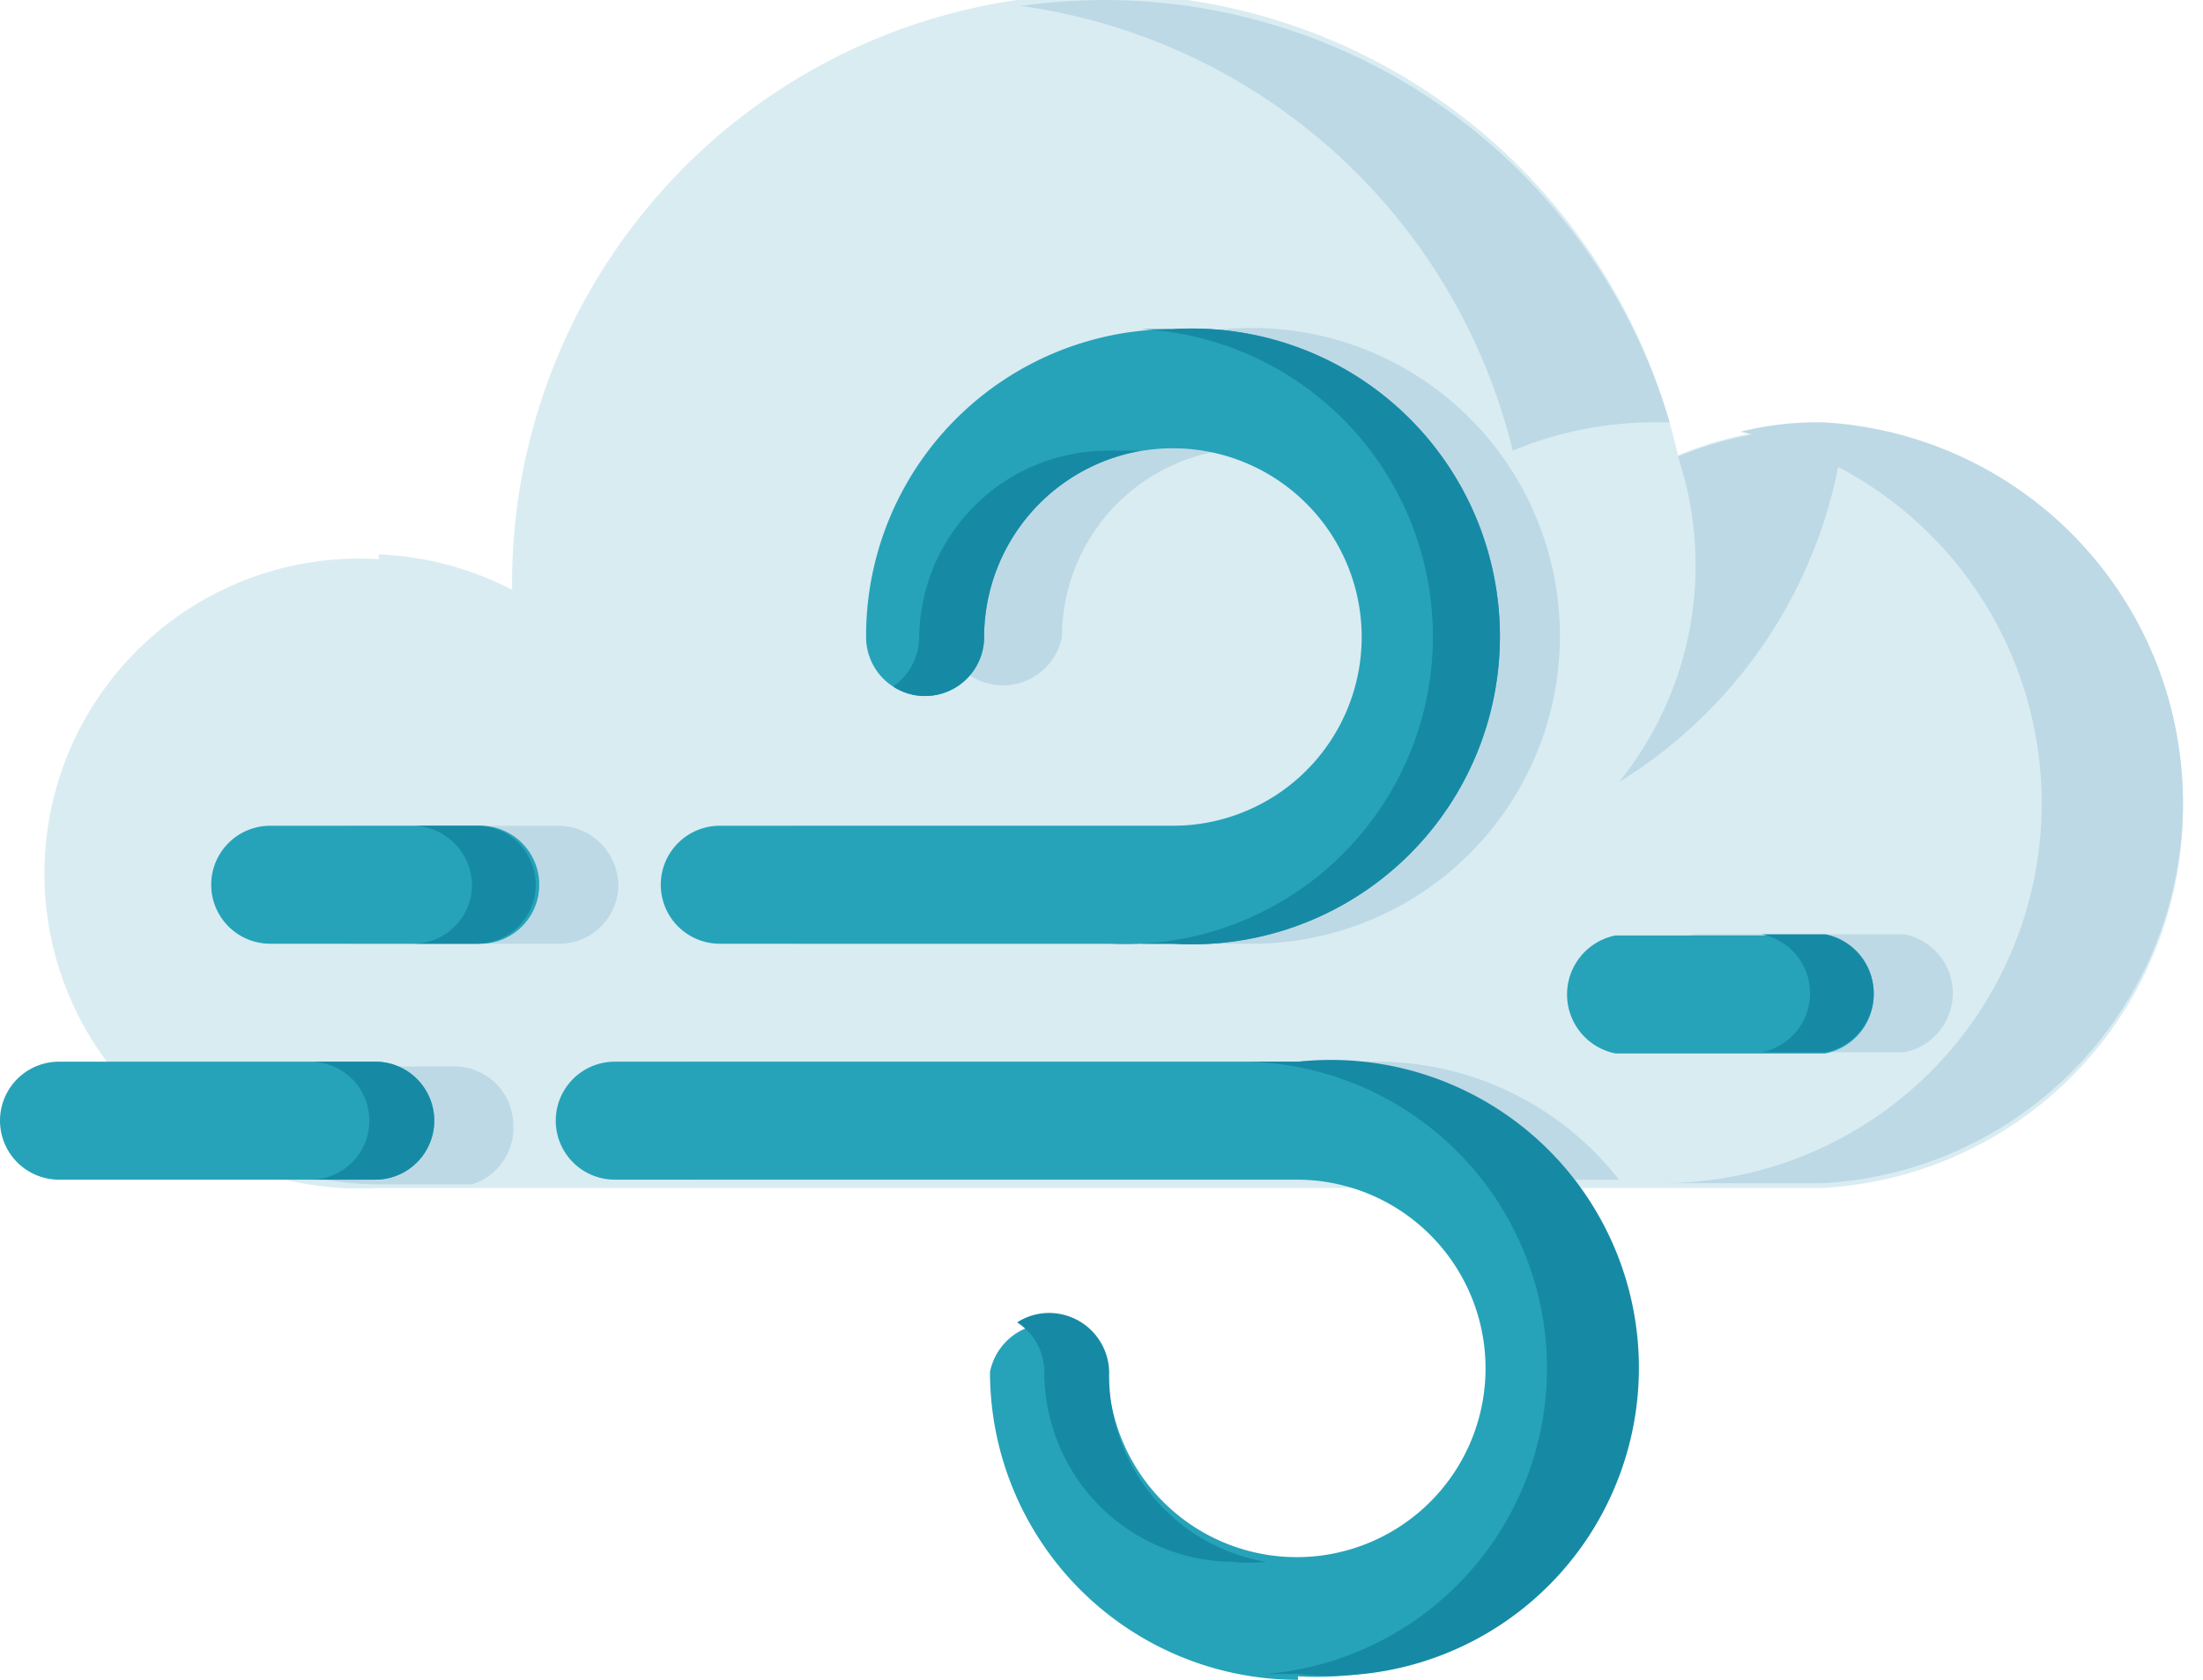 <svg xmlns="http://www.w3.org/2000/svg" viewBox="0 0 18.67 14.24"><defs><style>.cls-1{fill:#d9ecf2;}.cls-2{fill:#bdd9e5;}.cls-3{fill:#26a3b9;}.cls-4{fill:#168aa5;}</style></defs><title>Recurso 17</title><g id="Capa_2" data-name="Capa 2"><g id="Layer_1" data-name="Layer 1"><path class="cls-1" d="M3.21,4.7A2.68,2.68,0,0,1,4.34,5a5,5,0,0,1,9.88-1.14,3.14,3.14,0,0,1,1.23-.24,3.23,3.23,0,0,1,0,6.45H3.21a2.67,2.67,0,1,1,0-5.33Z"/><path class="cls-2" d="M8,5.4a.51.51,0,0,0,1,0A1.6,1.6,0,1,1,10.61,7H6.77a.51.51,0,0,0-.51.5.5.5,0,0,0,.51.5h3.84A2.61,2.61,0,1,0,8,5.4Z"/><path class="cls-2" d="M4.35,9.54a.5.5,0,0,0-.5-.5H1.14a2.66,2.66,0,0,0,2.07,1H4A.5.5,0,0,0,4.35,9.54Z"/><path class="cls-2" d="M16.14,7.92H14.36a.51.51,0,0,0,0,1h1.78a.51.51,0,0,0,0-1Z"/><path class="cls-2" d="M11.67,9H5.87a.5.5,0,1,0,0,1h7.85A2.6,2.6,0,0,0,11.67,9Z"/><path class="cls-2" d="M3,8H4.73a.5.5,0,0,0,.51-.5A.51.51,0,0,0,4.73,7H3a.51.51,0,0,0-.51.5A.5.5,0,0,0,3,8Z"/><path class="cls-2" d="M12.82,3.82a3.14,3.14,0,0,1,1.23-.24h.1A5,5,0,0,0,9.35,0a5.49,5.49,0,0,0-.7.05A5,5,0,0,1,12.82,3.82Z"/><path class="cls-2" d="M15.45,3.58a2.68,2.68,0,0,0-.7.08,3.22,3.22,0,0,1-.7,6.37h1.4a3.23,3.23,0,0,0,0-6.45Z"/><path class="cls-2" d="M13.72,6.63a4.07,4.07,0,0,0,1.91-3h-.18a3.14,3.14,0,0,0-1.23.24A2.92,2.92,0,0,1,13.72,6.63Z"/><path class="cls-3" d="M3.18,10H.5a.5.5,0,0,1,0-1H3.18a.5.5,0,0,1,0,1Z"/><path class="cls-3" d="M4.07,8H2.29a.5.5,0,0,1-.5-.5.5.5,0,0,1,.5-.5H4.07a.5.5,0,0,1,.5.5A.5.5,0,0,1,4.07,8Z"/><path class="cls-3" d="M15.47,8.93H13.69a.51.51,0,0,1,0-1h1.78a.51.51,0,0,1,0,1Z"/><path class="cls-3" d="M11,14.24a2.61,2.61,0,0,1-2.61-2.61.51.51,0,0,1,1,0A1.6,1.6,0,1,0,11,10H5.21a.5.5,0,1,1,0-1H11a2.61,2.61,0,1,1,0,5.21Z"/><path class="cls-3" d="M9.94,2.79A2.6,2.6,0,0,0,7.34,5.4a.5.5,0,0,0,.5.5.5.5,0,0,0,.5-.5A1.6,1.6,0,1,1,9.94,7H6.1a.5.5,0,0,0-.5.5.5.5,0,0,0,.5.5H9.94a2.61,2.61,0,1,0,0-5.21Z"/><path class="cls-4" d="M3.18,9H2.63a.5.5,0,1,1,0,1h.55a.5.5,0,0,0,0-1Z"/><path class="cls-4" d="M4.07,7H3.52A.51.51,0,0,1,4,7.5a.5.5,0,0,1-.51.5h.55a.5.5,0,0,0,.5-.5A.5.5,0,0,0,4.07,7Z"/><path class="cls-4" d="M15.47,7.92h-.54a.51.51,0,0,1,0,1h.54a.51.51,0,0,0,0-1Z"/><path class="cls-4" d="M9.4,11.63a.51.51,0,0,0-.51-.5.5.5,0,0,0-.27.08.5.5,0,0,1,.23.42,1.61,1.61,0,0,0,1.6,1.61,1.27,1.27,0,0,0,.28,0A1.6,1.6,0,0,1,9.4,11.63Z"/><path class="cls-4" d="M11,9h-.55a2.6,2.6,0,0,1,.28,5.19l.27,0A2.61,2.61,0,1,0,11,9Z"/><path class="cls-4" d="M7.79,5.4a.52.52,0,0,1-.22.42.48.48,0,0,0,.27.08.5.5,0,0,0,.5-.5A1.61,1.61,0,0,1,9.67,3.82l-.27,0A1.6,1.6,0,0,0,7.79,5.4Z"/><path class="cls-4" d="M9.94,2.79l-.27,0A2.6,2.6,0,0,1,9.4,8h.54a2.61,2.61,0,1,0,0-5.21Z"/></g></g></svg>